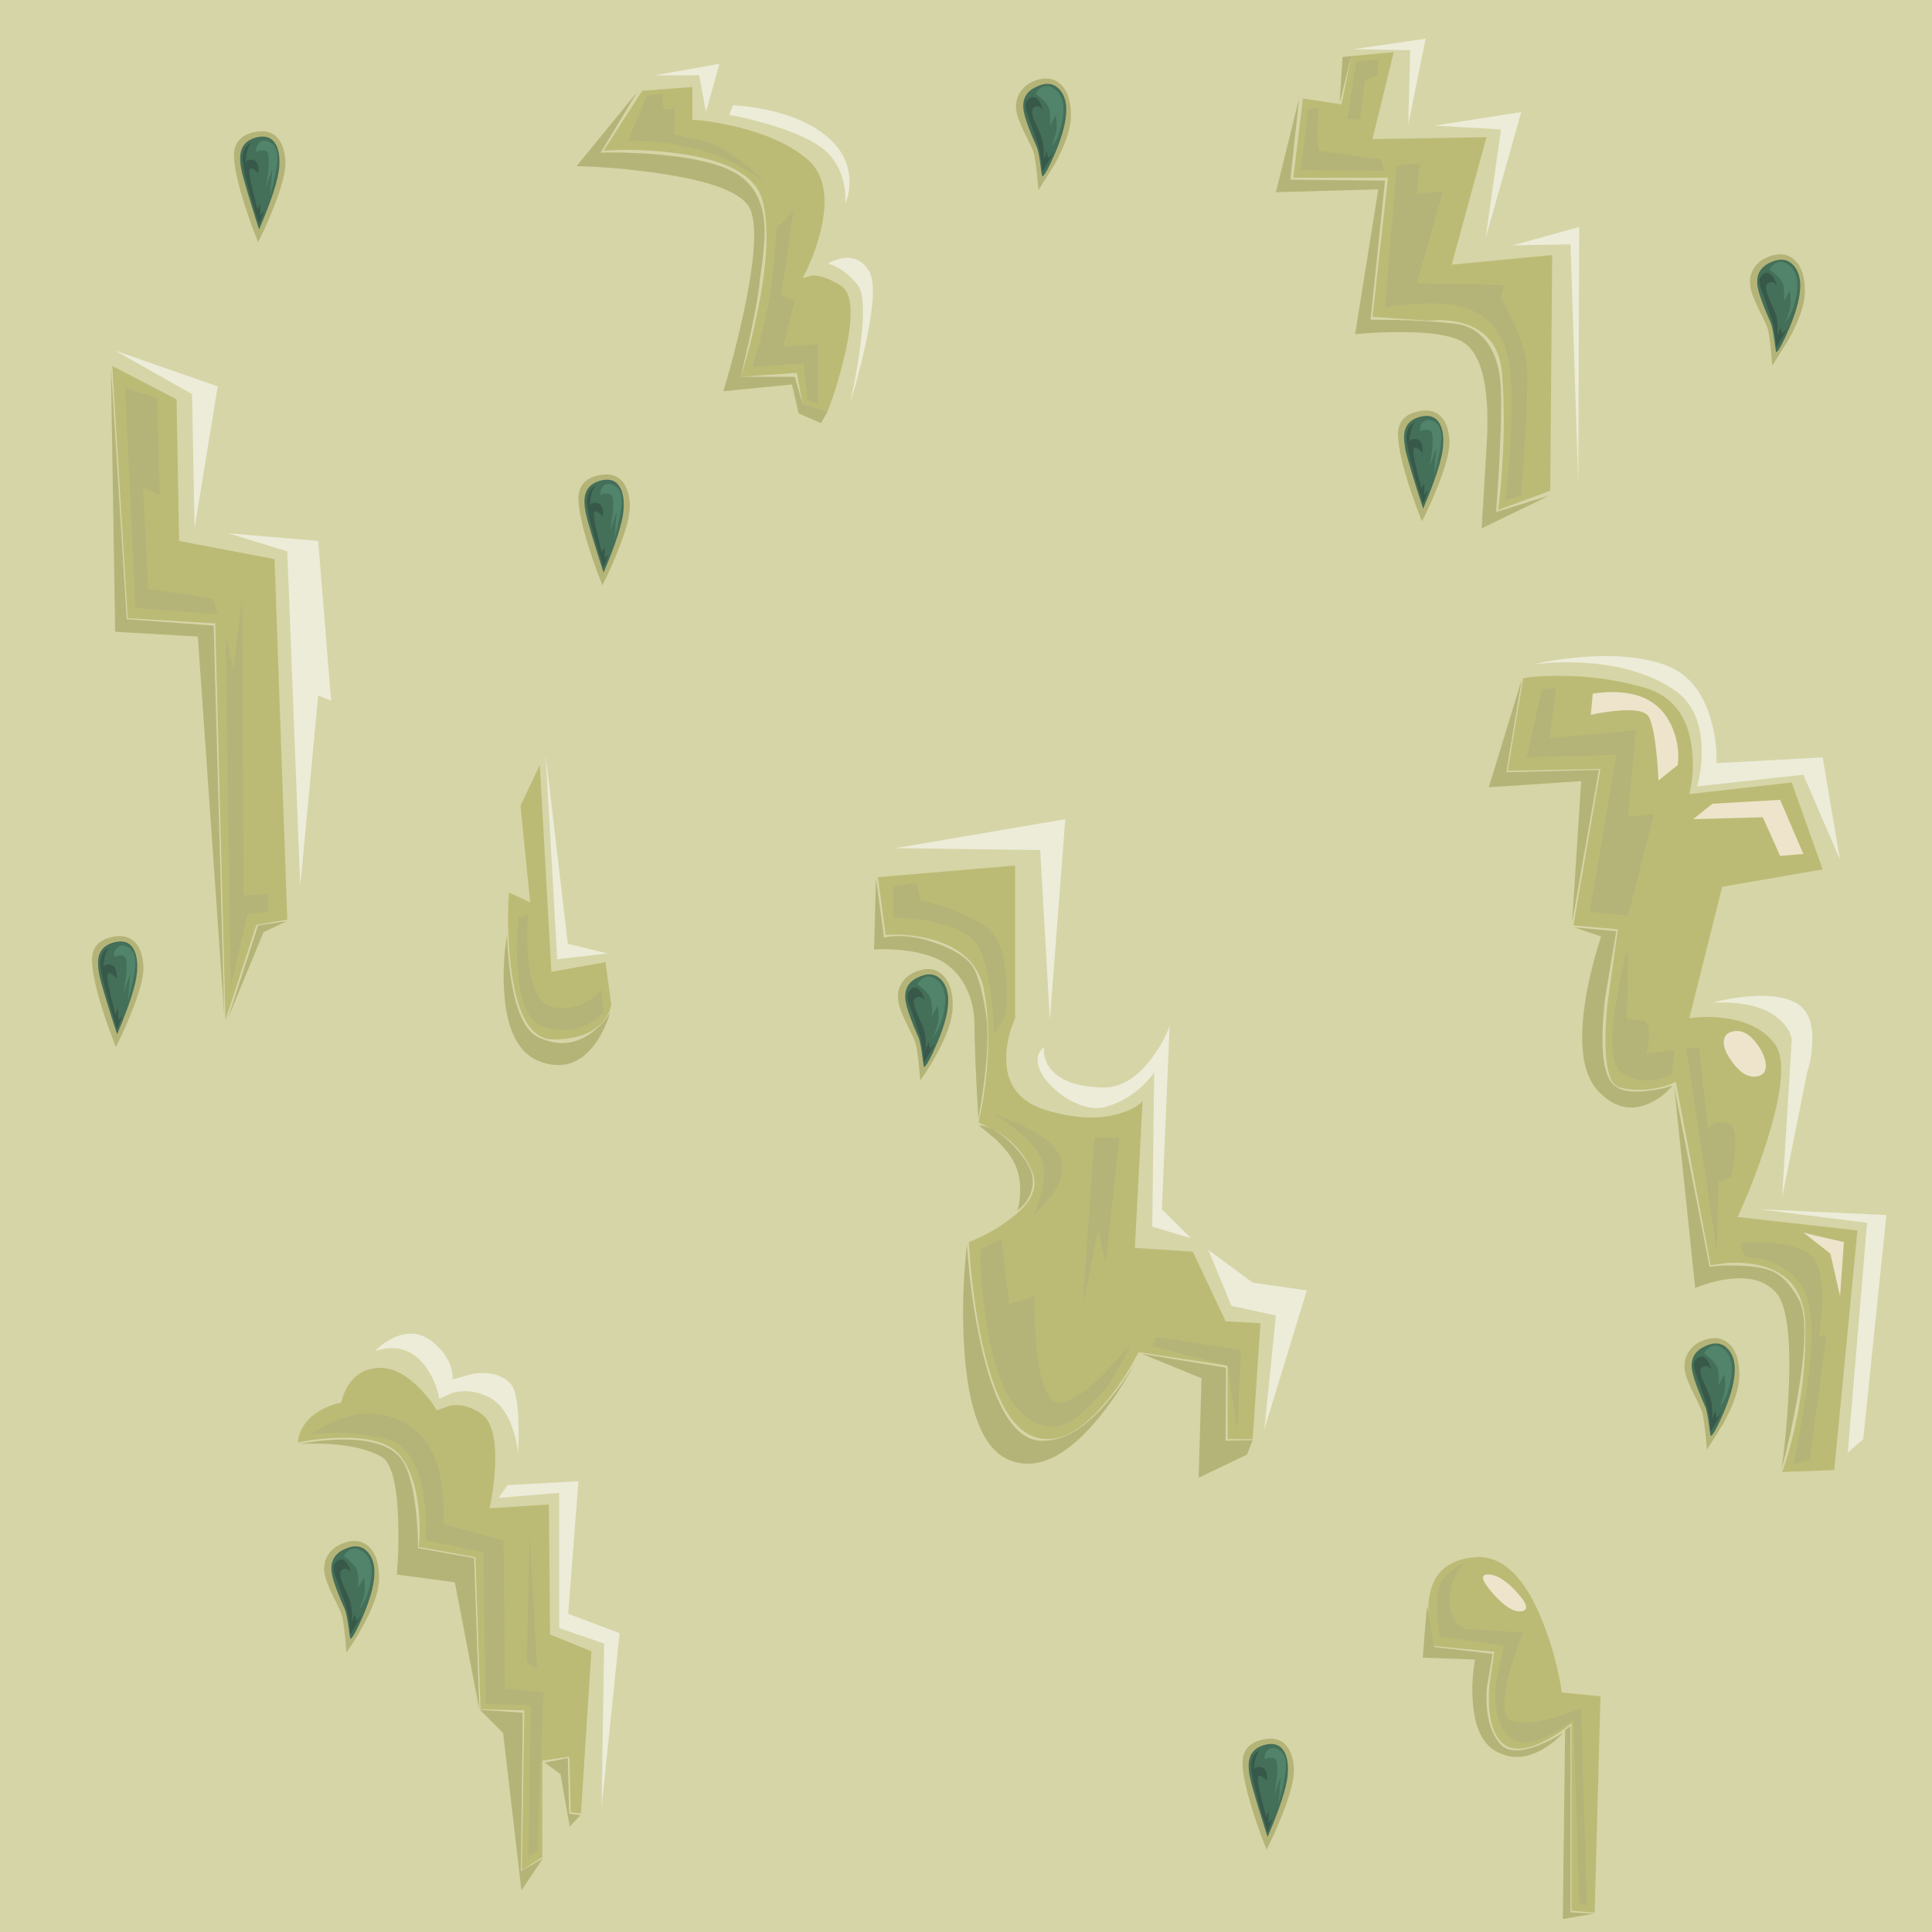 <?xml version="1.0" encoding="iso-8859-1"?>
<!-- Generator: Adobe Illustrator 15.1.0, SVG Export Plug-In . SVG Version: 6.00 Build 0)  -->
<!DOCTYPE svg PUBLIC "-//W3C//DTD SVG 1.1//EN" "http://www.w3.org/Graphics/SVG/1.1/DTD/svg11.dtd">
<svg version="1.1" id="back_wall" xmlns="http://www.w3.org/2000/svg" xmlns:xlink="http://www.w3.org/1999/xlink" x="0px" y="0px"
	 width="500px" height="500px" viewBox="0 0 500 500" style="enable-background:new 0 0 500 500;" xml:space="preserve">
<symbol  id="FlashAICB_x2F_back_wall_x2F__x3C_Group_x3E_" viewBox="0 -93 76.702 93">
	<g id="Layer_1_59_">
		<g>
			
				<use xlink:href="#FlashAICB_x2F_back_wall_x2F__x3C_Path_x3E__x5F_6_x5F_2"  width="63.951" height="84" y="-84" transform="matrix(1 0 0 1 7 -6)" style="overflow:visible;opacity:0.352;enable-background:new    ;"/>
			
				<use xlink:href="#FlashAICB_x2F_back_wall_x2F__x3C_Path_x3E__x5F_5_x5F_3"  width="36" height="23.25" y="-23.25" transform="matrix(1 0 0 1 13.25 -7.75)" style="overflow:visible;opacity:0.5;enable-background:new    ;"/>
			
				<use xlink:href="#FlashAICB_x2F_back_wall_x2F__x3C_Path_x3E__x5F_4_x5F_4"  width="17" height="50.25" y="-50.25" transform="matrix(1 0 0 1 45.5 -37.75)" style="overflow:visible;opacity:0.5;enable-background:new    ;"/>
			<path style="fill-rule:evenodd;clip-rule:evenodd;fill:#B5B478;" d="M48.65-42.25c0.1-3.3-0.283-7.717-1.15-13.25
				c-0.333-4.5-2-13-5-25.5h14l2-7l6.5-2l-1.75-3l-5.75,2.5L55.75-83L38-84.75c1.867,6.133,3.567,12.683,5.1,19.65
				c3.033,13.967,3.667,23.083,1.9,27.35s-9.8,7.417-24.1,9.45C13.767-27.267,6.8-26.667,0-26.5L15.75-7.25L6.25-23
				c4.433,0.133,9.25-0.017,14.45-0.45c10.4-0.9,17.583-2.75,21.55-5.55C46.283-31.867,48.417-36.283,48.65-42.25z"/>
			
				<use xlink:href="#FlashAICB_x2F_back_wall_x2F__x3C_Path_x3E__x5F_2_x5F_4"  width="16.75" height="12.5" y="-12.5" transform="matrix(1 0 0 1 20.25 0)" style="overflow:visible;opacity:0.352;enable-background:new    ;"/>
			
				<use xlink:href="#FlashAICB_x2F_back_wall_x2F__x3C_Path_x3E__x5F_1_x5F_1"  width="31.15" height="25.5" y="-25.5" transform="matrix(1 0 0 1 39.5 -10.75)" style="overflow:visible;opacity:0.352;enable-background:new    ;"/>
			
				<use xlink:href="#FlashAICB_x2F_back_wall_x2F__x3C_Path_x3E__x5F_16"  width="11.702" height="37.778" y="-37.75" transform="matrix(1 0 0 1 65 -50.25)" style="overflow:visible;opacity:0.352;enable-background:new    ;"/>
		</g>
	</g>
</symbol>
<symbol  id="FlashAICB_x2F_back_wall_x2F__x3C_Group_x3E__x5F_1" viewBox="0 -126.75 78.5 126.75">
	<g id="Layer_1_58_">
		<g>
			
				<use xlink:href="#FlashAICB_x2F_back_wall_x2F__x3C_Path_x3E__x5F_8_x5F_1"  width="67" height="118.5" y="-118.5" transform="matrix(1 0 0 1 4.5 -3.5)" style="overflow:visible;opacity:0.352;enable-background:new    ;"/>
			<polygon style="fill-rule:evenodd;clip-rule:evenodd;fill:#B5B478;" points="17.25,-4.75 19.5,-4.5 16.5,-16.75 			"/>
			<path style="fill-rule:evenodd;clip-rule:evenodd;fill:#B5B478;" d="M6-15.5l-2.25-21l24.5-0.25l-3.75-36
				c8.3,0.033,15.55-0.3,21.75-1c3.3-0.367,5.983-1.833,8.05-4.4c1.967-2.434,3.2-5.633,3.7-9.6c0.433-3.233,0.4-10-0.1-20.3
				c-0.267-5.133-0.566-9.95-0.9-14.45l13.75,4.25l-17.5-8.5L54.5-106c0.967,14.833-0.95,23.917-5.75,27.25
				c-2.7,1.867-8.217,2.8-16.55,2.8c-4.167,0-8.067-0.183-11.7-0.55l6,37.5L0-39.75L6-15.5z"/>
			
				<use xlink:href="#FlashAICB_x2F_back_wall_x2F__x3C_Path_x3E__x5F_5_x5F_2"  width="8" height="15.75" y="-15.75" transform="matrix(1 0 0 1 18.5 -5.25)" style="overflow:visible;opacity:0.5;enable-background:new    ;"/>
			
				<use xlink:href="#FlashAICB_x2F_back_wall_x2F__x3C_Path_x3E__x5F_4_x5F_3"  width="21.5" height="16.25" y="-16.25" transform="matrix(1 0 0 1 6.5 -18)" style="overflow:visible;opacity:0.5;enable-background:new    ;"/>
			
				<use xlink:href="#FlashAICB_x2F_back_wall_x2F__x3C_Path_x3E__x5F_3_x5F_4"  width="36.85" height="87.25" y="-87.25" transform="matrix(1 0 0 1 28.25 -32.25)" style="overflow:visible;opacity:0.5;enable-background:new    ;"/>
			
				<use xlink:href="#FlashAICB_x2F_back_wall_x2F__x3C_Path_x3E__x5F_2_x5F_3"  width="18.75" height="22.25" y="-22.25" transform="matrix(1 0 0 1 20 0)" style="overflow:visible;opacity:0.352;enable-background:new    ;"/>
			
				<use xlink:href="#FlashAICB_x2F_back_wall_x2F__x3C_Path_x3E__x5F_1_x5F_0"  width="22.5" height="32.75" y="-32.75" transform="matrix(1 0 0 1 41 -19)" style="overflow:visible;opacity:0.352;enable-background:new    ;"/>
			
				<use xlink:href="#FlashAICB_x2F_back_wall_x2F__x3C_Path_x3E__x5F_15"  width="17.25" height="66.25" y="-66.25" transform="matrix(1 0 0 1 61.25 -48.75)" style="overflow:visible;opacity:0.352;enable-background:new    ;"/>
		</g>
	</g>
</symbol>
<symbol  id="FlashAICB_x2F_back_wall_x2F__x3C_Group_x3E__x5F_2" viewBox="0 -211.15 102.9 211.159">
	<g id="Layer_1_57_">
		<g>
			
				<use xlink:href="#FlashAICB_x2F_back_wall_x2F__x3C_Path_x3E__x5F_14"  width="90.5" height="206.05" y="-206.05" transform="matrix(1 0 0 1 4.9 -5.1)" style="overflow:visible;opacity:0.352;enable-background:new    ;"/>
			
				<use xlink:href="#FlashAICB_x2F_back_wall_x2F__x3C_Path_x3E__x5F_13"  width="79.5" height="52.709" y="-52.7" transform="matrix(1 0 0 1 11.4 0)" style="overflow:visible;opacity:0.352;enable-background:new    ;"/>
			
				<use xlink:href="#FlashAICB_x2F_back_wall_x2F__x3C_Path_x3E__x5F_12_x5F_0"  width="25.831" height="52.236" y="-52.2" transform="matrix(1 0 0 1 57.9 -87.95)" style="overflow:visible;opacity:0.352;enable-background:new    ;"/>
			
				<use xlink:href="#FlashAICB_x2F_back_wall_x2F__x3C_Path_x3E__x5F_11_x5F_0"  width="33" height="63" y="-63" transform="matrix(1 0 0 1 69.9 -143.15)" style="overflow:visible;opacity:0.352;enable-background:new    ;"/>
			
				<use xlink:href="#FlashAICB_x2F_back_wall_x2F__x3C_Path_x3E__x5F_10_x5F_0"  width="33" height="59" y="-59" transform="matrix(1 0 0 1 9.75 -8.2)" style="overflow:visible;opacity:0.5;enable-background:new    ;"/>
			
				<use xlink:href="#FlashAICB_x2F_back_wall_x2F__x3C_Path_x3E__x5F_9_x5F_0"  width="16.107" height="34.675" x="-0.007" y="-34.675" transform="matrix(1 0 0 1 31.95 -75.2)" style="overflow:visible;opacity:0.5;enable-background:new    ;"/>
			
				<use xlink:href="#FlashAICB_x2F_back_wall_x2F__x3C_Path_x3E__x5F_8_x5F_0"  width="12.783" height="52.95" y="-52.95" transform="matrix(1 0 0 1 51.05 -101.2)" style="overflow:visible;opacity:0.5;enable-background:new    ;"/>
			
				<use xlink:href="#FlashAICB_x2F_back_wall_x2F__x3C_Path_x3E__x5F_7_x5F_1"  width="22.05" height="57.5" x="0" y="-57.5" transform="matrix(1 0 0 1 65.35 -151.65)" style="overflow:visible;opacity:0.5;enable-background:new    ;"/>
			<polygon style="fill-rule:evenodd;clip-rule:evenodd;fill:#B5B478;" points="8.55,-5.95 4.55,-30.05 28.5,-29.45 21.55,-69.05 
				23.9,-32.35 0,-33.95 			"/>
			<path style="fill-rule:evenodd;clip-rule:evenodd;fill:#B5B478;" d="M22.15-70.2l10.85-1l-2.9-17.25
				c-1.367-12.1-0.684-19.55,2.05-22.35c1.633-1.7,4.684-2.267,9.15-1.7c2.267,0.267,4.35,0.717,6.25,1.35c-1.6-1.967-3.6-3.5-6-4.6
				c-4.8-2.167-9.216-1.1-13.25,3.2c-4.033,4.267-5.117,12.216-3.25,23.85c0.6,3.633,1.45,7.417,2.55,11.35l1.45,4.8L22.15-70.2z"/>
			<path style="fill-rule:evenodd;clip-rule:evenodd;fill:#B5B478;" d="M57.15-158.05l2.25,0.25c2,0.133,4.25,0.133,6.75,0
				c3.467-0.2,6.067-0.767,7.8-1.7c2.367-1.233,4.466-3.583,6.3-7.05c2.033-3.9,1.9-12.367-0.4-25.4
				c-1.133-6.5-2.483-12.617-4.05-18.35c0.867,6.3,1.467,12.917,1.8,19.85c0.633,13.9-0.434,22.45-3.2,25.65
				c-2.767,3.2-7.1,4.367-13,3.5c-1.833-0.267-3.717-0.717-5.65-1.35l-2.35-0.85L48-111.55L57.15-158.05z"/>
			
				<use xlink:href="#FlashAICB_x2F_back_wall_x2F__x3C_Path_x3E__x5F_3_x5F_3"  width="22.636" height="22.892" y="-22.85" transform="matrix(1 0 0 1 26.4 -9.35)" style="overflow:visible;opacity:0.148;enable-background:new    ;"/>
			
				<use xlink:href="#FlashAICB_x2F_back_wall_x2F__x3C_Path_x3E__x5F_2_x5F_2"  width="28.5" height="14.5" y="-14.5" transform="matrix(1 0 0 1 52.9 -37.2)" style="overflow:visible;opacity:0.148;enable-background:new    ;"/>
			
				<use xlink:href="#FlashAICB_x2F_back_wall_x2F__x3C_Path_x3E__x5F_1"  width="10.9" height="11.821" x="-0.05" y="-11.793" transform="matrix(1 0 0 1 60.85 -97.05)" style="overflow:visible;opacity:0.148;enable-background:new    ;"/>
			
				<use xlink:href="#FlashAICB_x2F_back_wall_x2F__x3C_Path_x3E__x5F_0"  width="10.5" height="16.5" y="-16.5" transform="matrix(1 0 0 1 81.4 -149.15)" style="overflow:visible;opacity:0.148;enable-background:new    ;"/>
		</g>
	</g>
</symbol>
<symbol  id="FlashAICB_x2F_back_wall_x2F__x3C_Group_x3E__x5F_3" viewBox="0 -93.7 46 93.689">
	<g id="Layer_1_56_">
		<g>
			
				<use xlink:href="#FlashAICB_x2F_back_wall_x2F__x3C_Path_x3E__x5F_4_x5F_2"  width="44.556" height="92.039" x="-0.006" y="-92.05" transform="matrix(1 0 0 1 1.45 0)" style="overflow:visible;opacity:0.352;enable-background:new    ;"/>
			
				<use xlink:href="#FlashAICB_x2F_back_wall_x2F__x3C_Path_x3E__x5F_3_x5F_2"  width="38.827" height="88.5" x="0.023" y="-88.5" transform="matrix(1 0 0 1 3.65 -1.55)" style="overflow:visible;opacity:0.5;enable-background:new    ;"/>
			
				<use xlink:href="#FlashAICB_x2F_back_wall_x2F__x3C_Path_x3E__x5F_2_x5F_1"  width="11.153" height="9.548" x="-0.196" y="-9.524" transform="matrix(1 0 0 1 15.8 -4.55)" style="overflow:visible;opacity:0.148;enable-background:new    ;"/>
			<path style="fill-rule:evenodd;clip-rule:evenodd;fill:#B5B478;" d="M1.1-12.55L3-23.3l15.1-1.75l-1.5-8.8
				c-0.434-6.467,0.7-11.283,3.4-14.45c1.8-2.133,5.067-2.3,9.8-0.5c2.367,0.9,4.55,2.017,6.55,3.35c-1.4-1.633-3.167-3.066-5.3-4.3
				C26.783-52.217,22.767-52.4,19-50.3c-3.733,2.066-5.767,6.65-6.1,13.75c-0.133,2.2-0.066,4.533,0.2,7l0.4,3L0-26.05L1.1-12.55z"
				/>
			<polygon style="fill-rule:evenodd;clip-rule:evenodd;fill:#B5B478;" points="36.85,-44.8 38.25,-43.7 38.25,-91.95 44.25,-92.3 
				36.25,-93.7 			"/>
		</g>
	</g>
</symbol>
<symbol  id="FlashAICB_x2F_back_wall_x2F__x3C_Group_x3E__x5F_4" viewBox="0 -170.45 112 170.45">
	<g id="Layer_1_55_">
		<g>
			
				<use xlink:href="#FlashAICB_x2F_back_wall_x2F__x3C_Path_x3E__x5F_12"  width="99" height="148.45" y="-148.45" transform="matrix(1 0 0 1 1 -12)" style="overflow:visible;opacity:0.352;enable-background:new    ;"/>
			
				<use xlink:href="#FlashAICB_x2F_back_wall_x2F__x3C_Path_x3E__x5F_11"  width="44" height="52" y="-52" transform="matrix(1 0 0 1 5.5 0)" style="overflow:visible;opacity:0.352;enable-background:new    ;"/>
			
				<use xlink:href="#FlashAICB_x2F_back_wall_x2F__x3C_Path_x3E__x5F_10"  width="39.679" height="54.95" x="-0.029" y="-54.95" transform="matrix(1 0 0 1 42.35 -53.5)" style="overflow:visible;opacity:0.352;enable-background:new    ;"/>
			
				<use xlink:href="#FlashAICB_x2F_back_wall_x2F__x3C_Path_x3E__x5F_9"  width="25.5" height="46.5" y="-46.5" transform="matrix(1 0 0 1 86.5 -111.45)" style="overflow:visible;opacity:0.352;enable-background:new    ;"/>
			
				<use xlink:href="#FlashAICB_x2F_back_wall_x2F__x3C_Path_x3E__x5F_8"  width="29.402" height="39.5" y="-39.5" transform="matrix(1 0 0 1 5 -16.5)" style="overflow:visible;opacity:0.5;enable-background:new    ;"/>
			
				<use xlink:href="#FlashAICB_x2F_back_wall_x2F__x3C_Path_x3E__x5F_7_x5F_0"  width="17.677" height="26" y="-26" transform="matrix(1 0 0 1 31 -76.45)" style="overflow:visible;opacity:0.5;enable-background:new    ;"/>
			
				<use xlink:href="#FlashAICB_x2F_back_wall_x2F__x3C_Path_x3E__x5F_6_x5F_1"  width="9.5" height="43.5" y="-43.5" transform="matrix(1 0 0 1 54 -82.45)" style="overflow:visible;opacity:0.5;enable-background:new    ;"/>
			
				<use xlink:href="#FlashAICB_x2F_back_wall_x2F__x3C_Path_x3E__x5F_5_x5F_1"  width="39" height="48.816" y="-48.816" transform="matrix(1 0 0 1 27.5 -108.45)" style="overflow:visible;opacity:0.5;enable-background:new    ;"/>
			
				<use xlink:href="#FlashAICB_x2F_back_wall_x2F__x3C_Path_x3E__x5F_4_x5F_1"  width="23" height="24.5" y="-24.5" transform="matrix(1 0 0 1 72 -133.95)" style="overflow:visible;opacity:0.5;enable-background:new    ;"/>
			<path style="fill-rule:evenodd;clip-rule:evenodd;fill:#B5B478;" d="M0.5-15.25l2.1-15.4c0.8,0.233,1.9,0.367,3.3,0.4
				c2.833,0.067,5.783-0.4,8.85-1.4c5.433-1.733,9.033-3.917,10.8-6.55c1.333-2,2.483-6.1,3.45-12.3c0.6-3.933,0.45-9.6-0.45-17
				c-0.466-3.733-0.983-7.05-1.55-9.95c-0.667,11.3-1,19.284-1,23.95c0,3.8-0.783,7.217-2.35,10.25c-1.8,3.4-4.35,5.817-7.65,7.25
				c-2.9,1.233-6.433,1.983-10.6,2.25c-2.1,0.133-3.9,0.133-5.4,0L0.5-15.25z"/>
			<path style="fill-rule:evenodd;clip-rule:evenodd;fill:#B5B478;" d="M27.1-79.2c2.933-0.233,6.017-2.083,9.25-5.55
				c3.167-3.4,4.75-6.383,4.75-8.95c0-2.1-0.667-3.983-2-5.65c-0.667-0.833-1.333-1.45-2-1.85c0.3,0.9,0.517,2.05,0.65,3.45
				c0.233,2.733-0.067,5.25-0.9,7.55c-0.867,2.367-2.75,4.9-5.65,7.6L27.1-79.2z"/>
			<path style="fill-rule:evenodd;clip-rule:evenodd;fill:#B5B478;" d="M68.1-139.6l-2.3-4.25c-2.4-4.1-4.9-7.733-7.5-10.9
				c-8.267-10.167-15.95-13.9-23.05-11.2c-7.067,2.7-11.067,12.85-12,30.45c-0.3,5.467-0.267,11.367,0.1,17.7l0.65,7.85l0.7-7.85
				c0.7-6.267,1.617-12.034,2.75-17.3c3.667-16.867,8.883-25.45,15.65-25.75c5.867-0.267,11.867,3.35,18,10.85
				c1.933,2.333,3.767,4.917,5.5,7.75L68.1-139.6z"/>
			<polygon style="fill-rule:evenodd;clip-rule:evenodd;fill:#B5B478;" points="84,-170.45 84.75,-144.7 69.25,-138.35 
				91.1,-141.95 91,-160.85 98,-160.7 96.5,-164.45 			"/>
		</g>
	</g>
</symbol>
<symbol  id="FlashAICB_x2F_back_wall_x2F__x3C_Group_x3E__x5F_5" viewBox="-0.012 -80.398 27.863 80.398">
	<g id="Layer_1_54_">
		<g>
			
				<use xlink:href="#FlashAICB_x2F_back_wall_x2F__x3C_Path_x3E__x5F_3_x5F_1"  width="26.712" height="71" x="-0.012" y="-71" transform="matrix(1 0 0 1 1.15 -2.75)" style="overflow:visible;opacity:0.352;enable-background:new    ;"/>
			
				<use xlink:href="#FlashAICB_x2F_back_wall_x2F__x3C_Path_x3E__x5F_2_x5F_0"  width="22.45" height="30.079" x="0" y="-30.079" transform="matrix(1 0 0 1 3.4 -41.25)" style="overflow:visible;opacity:0.5;enable-background:new    ;"/>
			<path style="fill-rule:evenodd;clip-rule:evenodd;fill:#B5B478;" d="M9.1-73.25c4.867-2.267,9.4-1.867,13.6,1.2
				c1.333,0.966,2.55,2.133,3.65,3.5l1.25,1.8l-0.95-2.7c-0.867-2.1-1.883-3.95-3.05-5.55c-3.8-5.067-8.517-6.567-14.15-4.5
				S0.7-71.317,0.1-61.15c-0.2,3.2-0.133,6.6,0.2,10.2l0.55,4.45C1.517-62.1,4.267-71.017,9.1-73.25z"/>
			
				<use xlink:href="#FlashAICB_x2F_back_wall_x2F__x3C_Path_x3E_"  width="16" height="53" y="-53" transform="matrix(1 0 0 1 10.85 0)" style="overflow:visible;opacity:0.352;enable-background:new    ;"/>
		</g>
	</g>
</symbol>
<symbol  id="FlashAICB_x2F_back_wall_x2F__x3C_Group_x3E__x5F_6" viewBox="0 -144.1 83.3 144.097">
	<g id="Layer_1_53_">
		<g>
			
				<use xlink:href="#FlashAICB_x2F_back_wall_x2F__x3C_Path_x3E__x5F_7"  width="76" height="130.007" y="-130" transform="matrix(1 0 0 1 0 -8.85)" style="overflow:visible;opacity:0.352;enable-background:new    ;"/>
			
				<use xlink:href="#FlashAICB_x2F_back_wall_x2F__x3C_Path_x3E__x5F_6_x5F_0"  width="37.179" height="31.197" y="-31.2" transform="matrix(1 0 0 1 20 0)" style="overflow:visible;opacity:0.352;enable-background:new    ;"/>
			
				<use xlink:href="#FlashAICB_x2F_back_wall_x2F__x3C_Path_x3E__x5F_5_x5F_0"  width="31.3" height="84.3" y="-84.3" transform="matrix(1 0 0 1 52 -38.2)" style="overflow:visible;opacity:0.352;enable-background:new    ;"/>
			
				<use xlink:href="#FlashAICB_x2F_back_wall_x2F__x3C_Path_x3E__x5F_4_x5F_0"  width="60.35" height="114.808" y="-114.8" transform="matrix(1 0 0 1 3.3 -20.7)" style="overflow:visible;opacity:0.5;enable-background:new    ;"/>
			
				<use xlink:href="#FlashAICB_x2F_back_wall_x2F__x3C_Path_x3E__x5F_3_x5F_0"  width="2.7" height="35.65" y="-35.65" transform="matrix(1 0 0 1 59.3 -51.2)" style="overflow:visible;opacity:0.5;enable-background:new    ;"/>
			<path style="fill-rule:evenodd;clip-rule:evenodd;fill:#B5B478;" d="M0.4-28.6c3.434,0.733,7.1,1.133,11,1.2
				c7.833,0.066,13-1.667,15.5-5.2c1.8-2.566,3.05-7.15,3.75-13.75c0.333-3.3,0.5-6.35,0.5-9.15l14.5-2.6L47-97.25l-6.35,32.9l-15,2
				c0.4,4.533,0.517,9.2,0.35,14c-0.3,9.633-1.8,15.167-4.5,16.6c-3.433,1.833-7.983,2.9-13.65,3.2
				C5.017-28.383,2.533-28.4,0.4-28.6z"/>
			<polygon style="fill-rule:evenodd;clip-rule:evenodd;fill:#B5B478;" points="58.25,-98.1 57.75,-139.1 63.4,-135.85 57.9,-144.1 
				53.15,-103.35 47.15,-97.35 			"/>
			<polygon style="fill-rule:evenodd;clip-rule:evenodd;fill:#B5B478;" points="70.4,-127.6 68,-114 63.9,-111 69.9,-109.85 
				70.25,-124.25 73.15,-124.6 			"/>
		</g>
	</g>
</symbol>
<symbol  id="FlashAICB_x2F_back_wall_x2F__x3C_Group_x3E__x5F_7" viewBox="0 -173.3 57 173.3">
	<g id="Layer_1_52_">
		<g>
			
				<use xlink:href="#FlashAICB_x2F_back_wall_x2F__x3C_Path_x3E__x5F_6"  width="45.3" height="169.3" y="-169.3" transform="matrix(1 0 0 1 0.35 -4)" style="overflow:visible;opacity:0.352;enable-background:new    ;"/>
			
				<use xlink:href="#FlashAICB_x2F_back_wall_x2F__x3C_Path_x3E__x5F_5"  width="26.65" height="46" y="-46" transform="matrix(1 0 0 1 1 0)" style="overflow:visible;opacity:0.352;enable-background:new    ;"/>
			
				<use xlink:href="#FlashAICB_x2F_back_wall_x2F__x3C_Path_x3E__x5F_4"  width="26.65" height="91.35" y="-91.35" transform="matrix(1 0 0 1 30.35 -47.3)" style="overflow:visible;opacity:0.352;enable-background:new    ;"/>
			
				<use xlink:href="#FlashAICB_x2F_back_wall_x2F__x3C_Path_x3E__x5F_3"  width="24" height="58.65" y="-58.65" transform="matrix(1 0 0 1 3.65 -9.65)" style="overflow:visible;opacity:0.5;enable-background:new    ;"/>
			
				<use xlink:href="#FlashAICB_x2F_back_wall_x2F__x3C_Path_x3E__x5F_2"  width="11" height="101" y="-101" transform="matrix(1 0 0 1 29.65 -64)" style="overflow:visible;opacity:0.5;enable-background:new    ;"/>
			<polygon style="fill-rule:evenodd;clip-rule:evenodd;fill:#B5B478;" points="4.1,-69.55 26.6,-71.2 29.35,-172.3 22.5,-74.05 
				1.1,-72.8 0,-4.2 			"/>
			<polygon style="fill-rule:evenodd;clip-rule:evenodd;fill:#B5B478;" points="39.5,-150.55 30.25,-172.95 38.1,-148.8 
				45.5,-147.7 			"/>
		</g>
	</g>
</symbol>
<symbol  id="FlashAICB_x2F_back_wall_x2F__x3C_Path_x3E_" viewBox="0 -53 16 53">
	<g id="Layer_1_14_">
		<polygon style="fill-rule:evenodd;clip-rule:evenodd;fill:#ECECD9;" points="0,0 5.75,-49 16,-51.5 3,-53 		"/>
	</g>
</symbol>
<symbol  id="FlashAICB_x2F_back_wall_x2F__x3C_Path_x3E__x5F_0" viewBox="0 -16.5 10.5 16.5">
	<g id="Layer_1_38_">
		<path style="fill-rule:evenodd;clip-rule:evenodd;fill:#EEE4CB;" d="M0,0c1-0.333,4.5-1.167,10.5-2.5l-1-14L7-5.5L0,0z"/>
	</g>
</symbol>
<symbol  id="FlashAICB_x2F_back_wall_x2F__x3C_Path_x3E__x5F_1" viewBox="-0.05 -11.793 10.9 11.821">
	<g id="Layer_1_37_">
		<path style="fill-rule:evenodd;clip-rule:evenodd;fill:#EEE4CB;" d="M9.5-4.75c0.9-1.567,1.35-2.983,1.35-4.25
			c0-1.4-0.6-2.267-1.8-2.6c-2.566-0.767-5.083,0.75-7.55,4.55c-1.033,1.566-1.55,2.966-1.55,4.2c0.033,1.434,0.733,2.333,2.1,2.7
			C4.75,0.583,7.233-0.95,9.5-4.75z"/>
	</g>
</symbol>
<symbol  id="FlashAICB_x2F_back_wall_x2F__x3C_Path_x3E__x5F_10" viewBox="-0.029 -54.95 39.679 54.95">
	<g id="Layer_1_17_">
		<path style="fill-rule:evenodd;clip-rule:evenodd;fill:#ECECD9;" d="M30.15-12c-0.667-1.067-1.683-2.25-3.05-3.55
			c-2.767-2.567-5.917-4.367-9.45-5.4c-2.033-0.6-4.367-0.383-7,0.65c-2.433,0.933-4.633,2.35-6.6,4.25
			c-2.033,1.9-3.316,3.783-3.85,5.65c-0.567,2.066-0.083,3.7,1.45,4.9c-0.233-1.667,0.2-3.35,1.3-5.05c2.267-3.4,6.833-5.2,13.7-5.4
			c4.8-0.133,9.15,2.483,13.05,7.85c1.966,2.667,3.45,5.367,4.45,8.1l-2-47.45l7.5-7.5l-10,3L30.15-12z"/>
	</g>
</symbol>
<symbol  id="FlashAICB_x2F_back_wall_x2F__x3C_Path_x3E__x5F_10_x5F_0" viewBox="0 -59 33 59">
	<g id="Layer_1_31_">
		<polygon style="fill-rule:evenodd;clip-rule:evenodd;fill:#B5B478;" points="4,-0.35 7.65,0 6,-13 28.3,-11 26.3,-33.35 
			33,-32.65 26.3,-59 16.3,-58 23.3,-17.35 0,-18 		"/>
	</g>
</symbol>
<symbol  id="FlashAICB_x2F_back_wall_x2F__x3C_Path_x3E__x5F_11" viewBox="0 -52 44 52">
	<g id="Layer_1_16_">
		<polygon style="fill-rule:evenodd;clip-rule:evenodd;fill:#ECECD9;" points="0,-7.5 44,0 40,-52 37.5,-8 		"/>
	</g>
</symbol>
<symbol  id="FlashAICB_x2F_back_wall_x2F__x3C_Path_x3E__x5F_11_x5F_0" viewBox="0 -63 33 63">
	<g id="Layer_1_30_">
		<polygon style="fill-rule:evenodd;clip-rule:evenodd;fill:#ECECD9;" points="0,0 33,-1.5 27,-59.5 23,-63 28,-3.5 		"/>
	</g>
</symbol>
<symbol  id="FlashAICB_x2F_back_wall_x2F__x3C_Path_x3E__x5F_12" viewBox="0 -148.45 99 148.45">
	<g id="Layer_1_15_">
		<path style="fill-rule:evenodd;clip-rule:evenodd;fill:#BCBB76;" d="M0-3l35.5,3v-39.5l-1.15-3.05
			c-0.733-2.467-1.117-4.817-1.15-7.05c-0.1-7.167,3.5-11.783,10.8-13.85c7.3-2.1,13.567-2.316,18.8-0.65
			c2.633,0.833,4.534,1.883,5.7,3.15l-2-38l15-1l8.5-18l9-0.5l-2-30h-6.5v19l-23,3.5l-2.4-4.25c-2.033-3.367-4.15-6.35-6.35-8.95
			c-7-8.233-13.417-11-19.25-8.3c-5.833,2.7-10.25,11.85-13.25,27.45c-0.933,4.867-1.667,10.083-2.2,15.65l-0.55,6.9
			c3.433,1.333,6.683,3.083,9.75,5.25c6.167,4.333,8.417,8.583,6.75,12.75c-1.667,4.167-4.5,7.583-8.5,10.25L26-66.45
			c0.767,2.9,1.4,6.5,1.9,10.8c1,8.566,0.867,16.283-0.4,23.15c-1.233,6.867-5.85,11.35-13.85,13.45C9.65-18.017,5.767-17.667,2-18
			L0-3z"/>
	</g>
</symbol>
<symbol  id="FlashAICB_x2F_back_wall_x2F__x3C_Path_x3E__x5F_12_x5F_0" viewBox="0 -52.2 25.831 52.236">
	<g id="Layer_1_29_">
		<path style="fill-rule:evenodd;clip-rule:evenodd;fill:#ECECD9;" d="M0-1.75c2.333,0.667,4.983,1.167,7.95,1.5
			c5.9,0.667,10.417,0.167,13.55-1.5s4.567-5.167,4.3-10.5c-0.1-2.667-0.533-5.167-1.3-7.5L18-52.2l2.5,40.95
			c-0.233,1.733-1.267,3.433-3.1,5.1C13.733-2.817,7.933-1.35,0-1.75z"/>
	</g>
</symbol>
<symbol  id="FlashAICB_x2F_back_wall_x2F__x3C_Path_x3E__x5F_13" viewBox="0 -52.7 79.5 52.709">
	<g id="Layer_1_28_">
		<path style="fill-rule:evenodd;clip-rule:evenodd;fill:#ECECD9;" d="M43.7-24c-0.167,7.1-2.567,12.2-7.2,15.3
			c-6.233,4.167-14.183,6.5-23.85,7C7.817-1.467,3.6-1.633,0-2.2c3.267,0.833,7.117,1.45,11.55,1.85
			C20.483,0.483,27.967-0.133,34-2.2c6.033-2.1,10.1-6.983,12.2-14.65c1.033-3.833,1.466-7.45,1.3-10.85L75-26.2l4.5-26.5l-9.5,22
			l-27.5-3C43.367-30.767,43.767-27.533,43.7-24z"/>
	</g>
</symbol>
<symbol  id="FlashAICB_x2F_back_wall_x2F__x3C_Path_x3E__x5F_14" viewBox="0 -206.05 90.5 206.05">
	<g id="Layer_1_27_">
		<path style="fill-rule:evenodd;clip-rule:evenodd;fill:#BCBB76;" d="M47.65-18.75c0.5-4.167,0.283-8.117-0.65-11.85l26.5,3l8-22.5
			l-26-4.5l-8.5-34l2.45,0.25c2.033,0.133,4.017,0.083,5.95-0.15c6.167-0.667,10.7-2.867,13.6-6.6
			c2.933-3.733,2.233-12.35-2.1-25.85c-2.167-6.733-4.633-13.1-7.4-19.1l31-3.5l-6-62l-13.5-0.5c1.1,2.833,2.167,6.533,3.2,11.1
			c2.066,9.167,3,18.133,2.8,26.9c-0.2,8.733-4.35,13.933-12.45,15.6c-2.5,0.534-5.267,0.684-8.3,0.45l-3.75-0.55l-9,47.5
			c-1.067-0.6-2.483-1.1-4.25-1.5c-3.5-0.833-6.917-0.833-10.25,0c-3.333,0.833-4.417,7.9-3.25,21.2L28.5-65.6l-11.5,1l7,40.5
			L0-24.6l4,24C6.433-0.2,9.567,0,13.4,0c7.667,0,15.033-1.033,22.1-3.1C42.6-5.2,46.65-10.417,47.65-18.75z"/>
	</g>
</symbol>
<symbol  id="FlashAICB_x2F_back_wall_x2F__x3C_Path_x3E__x5F_15" viewBox="0 -66.25 17.25 66.25">
	<g id="Layer_1_45_">
		<polygon style="fill-rule:evenodd;clip-rule:evenodd;fill:#ECECD9;" points="0,-4.75 17.25,0 17,-66.25 15,-4.5 		"/>
	</g>
</symbol>
<symbol  id="FlashAICB_x2F_back_wall_x2F__x3C_Path_x3E__x5F_16" viewBox="0 -37.75 11.702 37.778">
	<g id="Layer_1_51_">
		<path style="fill-rule:evenodd;clip-rule:evenodd;fill:#ECECD9;" d="M0-1.5c1.167,0.733,2.483,1.217,3.95,1.45
			c2.966,0.4,5.233-0.75,6.8-3.45s1.2-9.217-1.1-19.55c-1.133-5.167-2.433-10.067-3.9-14.7c1,4.3,1.833,8.8,2.5,13.5
			C9.583-14.85,9.417-9.1,7.75-7C6.083-4.933,4.3-3.4,2.4-2.4C1.433-1.9,0.633-1.6,0-1.5z"/>
	</g>
</symbol>
<symbol  id="FlashAICB_x2F_back_wall_x2F__x3C_Path_x3E__x5F_1_x5F_0" viewBox="0 -32.75 22.5 32.75">
	<g id="Layer_1_44_">
		<polygon style="fill-rule:evenodd;clip-rule:evenodd;fill:#ECECD9;" points="0,-3.5 22.5,0 13.25,-32.75 17.25,-4.5 		"/>
	</g>
</symbol>
<symbol  id="FlashAICB_x2F_back_wall_x2F__x3C_Path_x3E__x5F_1_x5F_1" viewBox="0 -25.5 31.15 25.5">
	<g id="Layer_1_50_">
		<path style="fill-rule:evenodd;clip-rule:evenodd;fill:#ECECD9;" d="M22.5-10c-3.633,2.2-8.483,4.1-14.55,5.7
			C4.95-3.467,2.3-2.867,0-2.5L1,0c2.6-0.1,5.567-0.5,8.9-1.2c6.667-1.466,11.867-3.816,15.6-7.05
			c3.767-3.233,5.65-7.083,5.65-11.55c0-2.233-0.383-4.133-1.15-5.7c0.2,1.7,0.05,3.633-0.45,5.8C28.483-15.433,26.133-12.2,22.5-10
			z"/>
	</g>
</symbol>
<symbol  id="FlashAICB_x2F_back_wall_x2F__x3C_Path_x3E__x5F_2" viewBox="0 -101 11 101">
	<g id="Layer_1_6_">
		<polygon style="fill-rule:evenodd;clip-rule:evenodd;fill:#B5B478;" points="0,-9.3 2,-18.3 4.35,0 4.7,-77 11,-76.65 11,-81.3 
			5.7,-82 1.35,-101 		"/>
	</g>
</symbol>
<symbol  id="FlashAICB_x2F_back_wall_x2F__x3C_Path_x3E__x5F_2_x5F_0" viewBox="0 -30.079 22.45 30.079">
	<g id="Layer_1_13_">
		<path style="fill-rule:evenodd;clip-rule:evenodd;fill:#B5B478;" d="M0.45-1l2.5,1c-0.333-3.667-0.333-7.417,0-11.25
			c0.667-7.667,2.667-11.917,6-12.75c3.333-0.833,6.5-0.333,9.5,1.5c1.5,0.9,2.667,1.9,3.5,3l0.5-6
			c-0.833-1.1-2.083-2.083-3.75-2.95c-3.333-1.733-7.083-2.083-11.25-1.05c-4.167,1.033-6.583,6.1-7.25,15.2
			C-0.133-9.767-0.05-5.333,0.45-1z"/>
	</g>
</symbol>
<symbol  id="FlashAICB_x2F_back_wall_x2F__x3C_Path_x3E__x5F_2_x5F_1" viewBox="-0.196 -9.524 11.153 9.548">
	<g id="Layer_1_26_">
		<path style="fill-rule:evenodd;clip-rule:evenodd;fill:#EEE4CB;" d="M8.4-4.4c2.9-3.133,3.333-4.833,1.3-5.1
			C7.767-9.733,5.367-8.25,2.5-5.05C-0.333-1.883-0.933-0.2,0.7,0C2.9,0.233,5.467-1.233,8.4-4.4z"/>
	</g>
</symbol>
<symbol  id="FlashAICB_x2F_back_wall_x2F__x3C_Path_x3E__x5F_2_x5F_2" viewBox="0 -14.5 28.5 14.5">
	<g id="Layer_1_36_">
		<polygon style="fill-rule:evenodd;clip-rule:evenodd;fill:#EEE4CB;" points="5,-1 22.5,0 28.5,-14 22.5,-14.5 18,-4.5 0,-5 		"/>
	</g>
</symbol>
<symbol  id="FlashAICB_x2F_back_wall_x2F__x3C_Path_x3E__x5F_2_x5F_3" viewBox="0 -22.25 18.75 22.25">
	<g id="Layer_1_43_">
		<polygon style="fill-rule:evenodd;clip-rule:evenodd;fill:#ECECD9;" points="0,-2.75 18.75,0 14.25,-22.25 14.75,-3 		"/>
	</g>
</symbol>
<symbol  id="FlashAICB_x2F_back_wall_x2F__x3C_Path_x3E__x5F_2_x5F_4" viewBox="0 -12.5 16.75 12.5">
	<g id="Layer_1_49_">
		<polygon style="fill-rule:evenodd;clip-rule:evenodd;fill:#ECECD9;" points="0,-3 16.75,0 13.25,-12.5 11.5,-3 		"/>
	</g>
</symbol>
<symbol  id="FlashAICB_x2F_back_wall_x2F__x3C_Path_x3E__x5F_3" viewBox="0 -58.65 24 58.65">
	<g id="Layer_1_5_">
		<polygon style="fill-rule:evenodd;clip-rule:evenodd;fill:#B5B478;" points="0,0 8.35,-2.65 9,-27.65 4.7,-26 6,-52 23,-54.65 
			24,-58.65 2.7,-57 		"/>
	</g>
</symbol>
<symbol  id="FlashAICB_x2F_back_wall_x2F__x3C_Path_x3E__x5F_3_x5F_0" viewBox="0 -35.65 2.7 35.65">
	<g id="Layer_1_11_">
		<polygon style="fill-rule:evenodd;clip-rule:evenodd;fill:#B5B478;" points="0.7,0 2.7,-35.65 0,-33.65 		"/>
	</g>
</symbol>
<symbol  id="FlashAICB_x2F_back_wall_x2F__x3C_Path_x3E__x5F_3_x5F_1" viewBox="-0.012 -71 26.712 71">
	<g id="Layer_1_12_">
		<path style="fill-rule:evenodd;clip-rule:evenodd;fill:#BCBB76;" d="M0.2-33l5.5-2.5l-2.5,25L8.2,0l3-53.5l14,2.5l1.5-11
			l-0.35-1.4c-0.434-1.133-1.067-2.167-1.9-3.1c-2.667-3-6.917-4.5-12.75-4.5c-5.833,0-9.5,6.333-11,19
			C-0.033-45.667-0.2-39.333,0.2-33z"/>
	</g>
</symbol>
<symbol  id="FlashAICB_x2F_back_wall_x2F__x3C_Path_x3E__x5F_3_x5F_2" viewBox="0.023 -88.5 38.827 88.5">
	<g id="Layer_1_25_">
		<path style="fill-rule:evenodd;clip-rule:evenodd;fill:#B5B478;" d="M4.25-1.65C5.317-0.883,6.35-0.333,7.35,0
			c-0.667-0.5-1.333-1.267-2-2.3c-1.333-2.1-2-4.5-2-7.2s0.667-4.767,2-6.2c0.667-0.7,1.333-1.133,2-1.3l15-1
			c-1.5-3.6-2.733-7.25-3.7-10.95c-1.9-7.4-1.5-11.417,1.2-12.05c2.7-0.633,6.433-0.233,11.2,1.2c2.367,0.7,4.467,1.466,6.3,2.3
			l1.5-51l-2,0.5l-1.5,47.5c-1.567-1.333-3.383-2.567-5.45-3.7c-4.066-2.233-7.25-2.833-9.55-1.8c-2.533,1.133-4.15,3.7-4.85,7.7
			c-0.633,3.4-0.517,6.833,0.35,10.3c1,4,1.5,6.167,1.5,6.5L0.85-19c-0.233,1.167-0.434,2.533-0.6,4.1c-0.333,3.167-0.3,5.8,0.1,7.9
			C0.783-4.933,2.083-3.15,4.25-1.65z"/>
	</g>
</symbol>
<symbol  id="FlashAICB_x2F_back_wall_x2F__x3C_Path_x3E__x5F_3_x5F_3" viewBox="0 -22.85 22.636 22.892">
	<g id="Layer_1_35_">
		<path style="fill-rule:evenodd;clip-rule:evenodd;fill:#EEE4CB;" d="M20.7-8.3c1.633-3.367,2.233-6.883,1.8-10.55l-5-4
			c-0.067,2.167-0.233,4.483-0.5,6.95c-0.5,4.9-1.167,8.083-2,9.55S11.417-4.367,6.75-4.8C4.417-5,2.167-5.35,0-5.85l0.5,5.5
			C10.7,1.117,17.433-1.533,20.7-8.3z"/>
	</g>
</symbol>
<symbol  id="FlashAICB_x2F_back_wall_x2F__x3C_Path_x3E__x5F_3_x5F_4" viewBox="0 -87.25 36.85 87.25">
	<g id="Layer_1_42_">
		<path style="fill-rule:evenodd;clip-rule:evenodd;fill:#B5B478;" d="M3-0.5L9,0L8.25-8L15-7.25L8.25-31l22.5-0.5L30-34.75
			l3.2-6.35c2.167-4.8,3.35-8.6,3.55-11.4c0.333-4.5-0.167-15.667-1.5-33.5L31-87.25c0.3,1.867,0.6,4.367,0.9,7.5
			c0.567,6.233,0.85,12.483,0.85,18.75c0,7.1-0.95,12.467-2.85,16.1c-1.667,3.167-4.383,5.55-8.15,7.15
			c-2.9,1.233-7.4,1.683-13.5,1.35C5.217-36.567,2.467-36.85,0-37.25L3-0.5z"/>
	</g>
</symbol>
<symbol  id="FlashAICB_x2F_back_wall_x2F__x3C_Path_x3E__x5F_4" viewBox="0 -91.35 26.65 91.35">
	<g id="Layer_1_4_">
		<polygon style="fill-rule:evenodd;clip-rule:evenodd;fill:#ECECD9;" points="0,0 23.3,-2 26.65,-43.35 23.3,-42 18.65,-91.35 
			15.3,-4.7 		"/>
	</g>
</symbol>
<symbol  id="FlashAICB_x2F_back_wall_x2F__x3C_Path_x3E__x5F_4_x5F_0" viewBox="0 -114.8 60.35 114.808">
	<g id="Layer_1_10_">
		<path style="fill-rule:evenodd;clip-rule:evenodd;fill:#B5B478;" d="M0-5.5c1.667,1.333,3.783,2.533,6.35,3.6
			c5.1,2.1,9.883,2.467,14.35,1.1c7.7-2.434,12.133-8.434,13.3-18c0.467-3.567,0.583-6.8,0.35-9.7L50-32.8l0.35-38.35l10-1l-1.65-41
			l-2.35-1.65L57-75.5l-11.65,0.35L44.7-35.8l-15,3c0.333,3.933,0.15,7.983-0.55,12.15c-1.4,8.333-4.667,13.05-9.8,14.15
			C14.217-5.367,9.45-4.867,5.05-5C2.85-5.067,1.167-5.233,0-5.5z"/>
	</g>
</symbol>
<symbol  id="FlashAICB_x2F_back_wall_x2F__x3C_Path_x3E__x5F_4_x5F_1" viewBox="0 -24.5 23 24.5">
	<g id="Layer_1_23_">
		<polygon style="fill-rule:evenodd;clip-rule:evenodd;fill:#B5B478;" points="1,0 23,-3.5 22,-24.5 19.5,-7.5 0,-2.5 		"/>
	</g>
</symbol>
<symbol  id="FlashAICB_x2F_back_wall_x2F__x3C_Path_x3E__x5F_4_x5F_2" viewBox="-0.006 -92.05 44.556 92.039">
	<g id="Layer_1_24_">
		<path style="fill-rule:evenodd;clip-rule:evenodd;fill:#BCBB76;" d="M12.05-0.05c7.1,0.566,12.983-5.1,17.65-17
			c2.333-5.934,3.95-11.934,4.85-18l10-1l-1.5-56l-6,0.5v48.5c-2.167-1.833-4.566-3.4-7.2-4.7c-5.233-2.567-9-2.5-11.3,0.2
			c-2.3,2.7-3.233,7.35-2.8,13.95l1.3,9.05l-15.5,1.5c-1.233,3.566-1.733,7.216-1.5,10.95C0.55-4.7,4.55-0.683,12.05-0.05z"/>
	</g>
</symbol>
<symbol  id="FlashAICB_x2F_back_wall_x2F__x3C_Path_x3E__x5F_4_x5F_3" viewBox="0 -16.25 21.5 16.25">
	<g id="Layer_1_41_">
		<path style="fill-rule:evenodd;clip-rule:evenodd;fill:#B5B478;" d="M1.75-0.25L4.5,0C4.167-7.333,4.25-11,4.75-11l16-2.25l0.75-3
			L0-16L1.75-0.25z"/>
	</g>
</symbol>
<symbol  id="FlashAICB_x2F_back_wall_x2F__x3C_Path_x3E__x5F_4_x5F_4" viewBox="0 -50.25 17 50.25">
	<g id="Layer_1_48_">
		<path style="fill-rule:evenodd;clip-rule:evenodd;fill:#B5B478;" d="M10.75,0L7.5-22.25L11-23.5l-3-12l9,0.75v-15.5l-2.75,1
			l-1,9.5L0-40.75C1.667-35.25,3-30,4-25S5.75-13.333,6.25-5L10.75,0z"/>
	</g>
</symbol>
<symbol  id="FlashAICB_x2F_back_wall_x2F__x3C_Path_x3E__x5F_5" viewBox="0 -46 26.65 46">
	<g id="Layer_1_3_">
		<polygon style="fill-rule:evenodd;clip-rule:evenodd;fill:#ECECD9;" points="20,-11.3 0,0 26.65,-9.3 20.65,-46 		"/>
	</g>
</symbol>
<symbol  id="FlashAICB_x2F_back_wall_x2F__x3C_Path_x3E__x5F_5_x5F_0" viewBox="0 -84.3 31.3 84.3">
	<g id="Layer_1_9_">
		<polygon style="fill-rule:evenodd;clip-rule:evenodd;fill:#ECECD9;" points="2.3,-1 20.65,0 18,-34.3 31.3,-39.3 26.65,-84.3 
			27.3,-42 15.65,-38 15.65,-3 0,-4.3 		"/>
	</g>
</symbol>
<symbol  id="FlashAICB_x2F_back_wall_x2F__x3C_Path_x3E__x5F_5_x5F_1" viewBox="0 -48.816 39 48.816">
	<g id="Layer_1_22_">
		<path style="fill-rule:evenodd;clip-rule:evenodd;fill:#B5B478;" d="M0-3l5.5,3l2-17l6.5,2c-0.067-4.833,0.167-9.6,0.7-14.3
			c1.066-9.434,3.167-13.833,6.3-13.2s7.067,3.4,11.8,8.3c2.4,2.467,4.467,4.867,6.2,7.2c-0.667-1.6-1.483-3.333-2.45-5.2
			c-1.9-3.733-3.583-6.333-5.05-7.8c-0.567-0.6-1.717-1.817-3.45-3.65c-1.7-1.733-3.316-3.017-4.85-3.85
			c-4.534-2.467-8.934-1.467-13.2,3c-4.167,4.367-7.083,12.6-8.75,24.7C0.417-13.767,0-8.167,0-3z"/>
	</g>
</symbol>
<symbol  id="FlashAICB_x2F_back_wall_x2F__x3C_Path_x3E__x5F_5_x5F_2" viewBox="0 -15.75 8 15.75">
	<g id="Layer_1_40_">
		<polygon style="fill-rule:evenodd;clip-rule:evenodd;fill:#B5B478;" points="2.25,-0.75 8,0 7.75,-4.25 4.5,-5.75 3.25,-15.75 
			0,-15.5 		"/>
	</g>
</symbol>
<symbol  id="FlashAICB_x2F_back_wall_x2F__x3C_Path_x3E__x5F_5_x5F_3" viewBox="0 -23.25 36 23.25">
	<g id="Layer_1_47_">
		<path style="fill-rule:evenodd;clip-rule:evenodd;fill:#B5B478;" d="M36-23.25c-1.233,1-2.9,2.117-5,3.35
			c-4.167,2.467-8.333,4.267-12.5,5.4s-8.5,1.85-13,2.15c-2.233,0.133-4.067,0.167-5.5,0.1L5-0.5L9,0l0.25-4l3,0.25L12-10.5
			l7.5-1.75c3.133-0.733,6.817-2.783,11.05-6.15C32.683-20.1,34.5-21.717,36-23.25z"/>
	</g>
</symbol>
<symbol  id="FlashAICB_x2F_back_wall_x2F__x3C_Path_x3E__x5F_6" viewBox="0 -169.3 45.3 169.3">
	<g id="Layer_1_2_">
		<polygon style="fill-rule:evenodd;clip-rule:evenodd;fill:#BCBB76;" points="0,0 16.65,-8.65 17.3,-45.3 42,-50 45.3,-143.3 
			37.3,-144.65 29.3,-169.3 26.65,-66.65 4,-65.3 		"/>
	</g>
</symbol>
<symbol  id="FlashAICB_x2F_back_wall_x2F__x3C_Path_x3E__x5F_6_x5F_0" viewBox="0 -31.2 37.179 31.197">
	<g id="Layer_1_8_">
		<path style="fill-rule:evenodd;clip-rule:evenodd;fill:#ECECD9;" d="M35-12.85c1.267-1.267,1.983-4.7,2.15-10.3
			c0.067-2.8,0.017-5.483-0.15-8.05c-0.1,1.934-0.517,4.017-1.25,6.25c-1.467,4.467-3.717,7.383-6.75,8.75s-6,1.667-8.9,0.9
			l-3.45-1.55c-0.5,2.767-1.566,5.367-3.2,7.8C10.183-4.217,5.7-2.7,0-4.5C1.267-3.133,2.85-2,4.75-1.1
			C8.517,0.667,11.933,0.3,15-2.2c2.467-2.033,4.033-4.25,4.7-6.65c0.367-1.2,0.466-2.2,0.3-3l5.5,1.5
			C29.6-9.783,32.767-10.617,35-12.85z"/>
	</g>
</symbol>
<symbol  id="FlashAICB_x2F_back_wall_x2F__x3C_Path_x3E__x5F_6_x5F_1" viewBox="0 -43.5 9.5 43.5">
	<g id="Layer_1_21_">
		<polygon style="fill-rule:evenodd;clip-rule:evenodd;fill:#B5B478;" points="3,0 9.5,0 6,-32.5 4,-24 0,-43.5 		"/>
	</g>
</symbol>
<symbol  id="FlashAICB_x2F_back_wall_x2F__x3C_Path_x3E__x5F_6_x5F_2" viewBox="0 -84 63.951 84">
	<g id="Layer_1_46_">
		<path style="fill-rule:evenodd;clip-rule:evenodd;fill:#BCBB76;" d="M52.5-18.5c4.6-3.767,5.817-10.067,3.65-18.9
			c-1.1-4.4-2.65-8.434-4.65-12.1l2.4,0.7c2.167,0.066,4.7-0.833,7.6-2.7c2.933-1.867,3.233-7.85,0.9-17.95
			C61.233-74.483,59.767-79.333,58-84l-6.5,2L50-74l-14.5-1c1.667,5.167,3.15,10.95,4.45,17.35C42.517-44.817,42.867-35.267,41-29
			c-1.867,6.233-9.267,10.183-22.2,11.85C12.367-16.317,6.1-16.1,0-16.5L10-1l13,1v-8.5c3.1-0.167,6.65-0.717,10.65-1.65
			C41.65-11.983,47.933-14.767,52.5-18.5z"/>
	</g>
</symbol>
<symbol  id="FlashAICB_x2F_back_wall_x2F__x3C_Path_x3E__x5F_7" viewBox="0 -130 76 130.007">
	<g id="Layer_1_7_">
		<path style="fill-rule:evenodd;clip-rule:evenodd;fill:#BCBB76;" d="M47.65-12c2.633-1.933,3.767-6.567,3.4-13.9
			c-0.2-3.7-0.667-7.184-1.4-10.45l15.35,1L65.3-69L76-73.35l-2.7-42L70.65-115l-0.35,14.35l-7-1v-25L58-130l0.65,41.35l-11.35,0.3
			L46-49l-14.7,2.65c0.3,2.4,0.333,5.15,0.1,8.25c-0.433,6.233-1.9,11.15-4.4,14.75c-2.5,3.633-7.75,5.383-15.75,5.25
			c-4-0.066-7.75-0.483-11.25-1.25c0.433,3.633,2.45,6.45,6.05,8.45c1.8,1,3.55,1.633,5.25,1.9c0.233,1.433,0.8,2.883,1.7,4.35
			c1.867,2.967,4.533,4.517,8,4.65s7-1.65,10.6-5.35C33.433-7.217,34.9-9.1,36-11l3.45,1.25C42.283-9.317,45.017-10.067,47.65-12z"
			/>
	</g>
</symbol>
<symbol  id="FlashAICB_x2F_back_wall_x2F__x3C_Path_x3E__x5F_7_x5F_0" viewBox="0 -26 17.677 26">
	<g id="Layer_1_20_">
		<path style="fill-rule:evenodd;clip-rule:evenodd;fill:#B5B478;" d="M0,0c2.667-0.767,5.4-1.833,8.2-3.2
			c5.566-2.733,8.667-5.667,9.3-8.8s-0.433-6.4-3.2-9.8c-1.367-1.733-2.8-3.133-4.3-4.2c0.433,0.567,0.867,1.467,1.3,2.7
			c0.934,2.4,1.5,5.167,1.7,8.3S11.1-8.433,6.7-4.7C4.5-2.833,2.267-1.267,0,0z"/>
	</g>
</symbol>
<symbol  id="FlashAICB_x2F_back_wall_x2F__x3C_Path_x3E__x5F_7_x5F_1" viewBox="0 -57.5 22.05 57.5">
	<g id="Layer_1_34_">
		<path style="fill-rule:evenodd;clip-rule:evenodd;fill:#B5B478;" d="M0.05-0.15c2.267,0.2,4.733,0.2,7.4,0
			c5.333-0.4,8.983-1.633,10.95-3.7c1.934-2.1,2.783-6.167,2.55-12.2c-0.1-3.034-0.4-5.85-0.9-8.45l2,0.35L17.7-56.5l-4.3-1
			c1.133,4.867,2.15,10.267,3.05,16.2c1.833,11.833,2.15,20.316,0.95,25.45c-0.9,3.867-3.083,6.9-6.55,9.1
			c-2.7,1.733-5.3,2.6-7.8,2.6c-1.533,0-2.483,0.667-2.85,2C0-1.483-0.05-0.817,0.05-0.15z"/>
	</g>
</symbol>
<symbol  id="FlashAICB_x2F_back_wall_x2F__x3C_Path_x3E__x5F_8" viewBox="0 -39.5 29.402 39.5">
	<g id="Layer_1_19_">
		<path style="fill-rule:evenodd;clip-rule:evenodd;fill:#B5B478;" d="M23.5-11c3.333-2.1,5.25-6.65,5.75-13.65
			c0.267-3.5,0.183-6.783-0.25-9.85l-3-5c0,2.233-0.15,4.833-0.45,7.8c-0.566,5.934-1.583,10.667-3.05,14.2s-5.65,6.017-12.55,7.45
			C6.483-9.35,3.167-9,0-9v8l6,1l1-4.5c1.433-0.267,3.183-0.733,5.25-1.4C16.417-7.233,20.167-8.933,23.5-11z"/>
	</g>
</symbol>
<symbol  id="FlashAICB_x2F_back_wall_x2F__x3C_Path_x3E__x5F_8_x5F_0" viewBox="0 -52.95 12.783 52.95">
	<g id="Layer_1_33_">
		<path style="fill-rule:evenodd;clip-rule:evenodd;fill:#B5B478;" d="M0-0.35L3.35,0L5.7-21.3c0.167,0.433,0.5,0.833,1,1.2
			c1,0.733,2.333,0.9,4,0.5c1.667-0.433,2.333-2.9,2-7.4c-0.167-2.233-0.5-4.433-1-6.6l-3.35-1.35L8-52.95L0-0.35z"/>
	</g>
</symbol>
<symbol  id="FlashAICB_x2F_back_wall_x2F__x3C_Path_x3E__x5F_8_x5F_1" viewBox="0 -118.5 67 118.5">
	<g id="Layer_1_39_">
		<path style="fill-rule:evenodd;clip-rule:evenodd;fill:#BCBB76;" d="M2.5-12l10-1.5L15-1l11,1l-5.5-22.5L50-22l-9-33l26,2.5
			l-0.5-61l-13.5-5c0.433,2.9,0.783,6.567,1.05,11c0.6,8.833,0.583,17-0.05,24.5c-0.567,6.733-3.9,11-10,12.8
			c-1.933,0.567-4,0.85-6.2,0.85L35-69.5l-14.5,1l4,36H0L2.5-12z"/>
	</g>
</symbol>
<symbol  id="FlashAICB_x2F_back_wall_x2F__x3C_Path_x3E__x5F_9" viewBox="0 -46.5 25.5 46.5">
	<g id="Layer_1_18_">
		<polygon style="fill-rule:evenodd;clip-rule:evenodd;fill:#ECECD9;" points="0,0 11.5,-8.5 25.5,-10.5 14.5,-46.5 17.5,-17 
			6,-14.5 		"/>
	</g>
</symbol>
<symbol  id="FlashAICB_x2F_back_wall_x2F__x3C_Path_x3E__x5F_9_x5F_0" viewBox="-0.007 -34.675 16.107 34.675">
	<g id="Layer_1_32_">
		<path style="fill-rule:evenodd;clip-rule:evenodd;fill:#B5B478;" d="M7.45-19c1.533-0.133,2.216-1.617,2.05-4.45
			c-0.067-1.433-0.3-2.833-0.7-4.2l7.3,1L15.45-33c-1.1-0.667-2.467-1.15-4.1-1.45c-3.3-0.6-6.267,0-8.9,1.8
			c-2.633,1.8-3.15,7.783-1.55,17.95C1.7-9.633,2.767-4.733,4.1,0L3.8-18.65L7.45-19z"/>
	</g>
</symbol>
<g>
	<rect style="fill-rule:evenodd;clip-rule:evenodd;fill:#D6D5A7;" width="500" height="500.004"/>
	<g>
		<path style="fill-rule:evenodd;clip-rule:evenodd;fill:#B5B478;" d="M244.05,252.428c1.767,1.733,2.6,4.483,2.5,8.25
			c-0.066,3.2-1.483,7.317-4.25,12.352c-1.4,2.533-2.783,4.733-4.15,6.601c-0.333-4.567-0.733-7.751-1.2-9.551
			c-0.167-0.667-0.934-2.367-2.3-5.101c-1.267-2.566-2-4.567-2.2-6.001c-0.267-1.834,0.117-3.467,1.15-4.9
			c0.967-1.333,2.316-2.283,4.05-2.851C240.25,250.359,242.383,250.76,244.05,252.428z"/>
		<g>
			<path style="fill-rule:evenodd;clip-rule:evenodd;fill:#446F59;" d="M243.4,253.377c1.233,1.2,1.9,2.9,2,5.101
				c0.1,2.9-0.833,6.667-2.8,11.302c-1.733,4.066-2.883,6.184-3.45,6.35c-0.066,0.034-0.217-0.866-0.45-2.699
				c-0.267-2.167-0.567-3.734-0.9-4.701c-1.8-4.101-2.9-7.084-3.3-8.951c-0.733-3.134,0.2-5.366,2.8-6.7
				C239.8,251.777,241.833,251.877,243.4,253.377z"/>
			<path style="fill-rule:evenodd;clip-rule:evenodd;fill:#51846A;" d="M237.5,254.777c0.133-0.566,0.567-1.083,1.3-1.55
				c0.934-0.634,1.9-0.684,2.9-0.15c2.7,1.434,3.533,4.517,2.5,9.251c-0.4,1.8-0.967,3.351-1.7,4.65c-0.367,0.666-0.7,1.133-1,1.399
				c0.467-1.1,0.867-2.216,1.2-3.35c0.2-0.7,0.267-1.717,0.2-3.05l-0.2-1.801l-1.5,2.851c0.1-1.366,0.033-2.718-0.2-4.051
				c-0.133-0.834-0.75-1.783-1.85-2.851L237.5,254.777z"/>
			<path style="fill-rule:evenodd;clip-rule:evenodd;fill:#385949;" d="M235.8,255.928c0.967-0.7,1.85-0.4,2.65,0.899
				c0.4,0.667,0.7,1.384,0.9,2.15c-0.167-0.267-0.4-0.5-0.7-0.7c-0.566-0.4-1.133-0.384-1.7,0.05
				c-0.567,0.434-0.583,1.367-0.05,2.801c0.3,0.867,0.883,2.233,1.75,4.101c0.8,1.767,1.083,3.95,0.85,6.551l0.85-2.051l0.35,1.701
				l1.3-1.351l-2.85,4.9c-0.233-3.267-0.683-5.852-1.35-7.751c-1.1-3.367-2-5.95-2.7-7.751c-0.4-1.134-0.4-2.066,0-2.8
				L235.8,255.928z"/>
		</g>
	</g>
	<g>
		<path style="fill-rule:evenodd;clip-rule:evenodd;fill:#B5B478;" d="M452.95,73.958c-0.233-1.867,0.166-3.5,1.2-4.901
			c0.933-1.3,2.267-2.233,4-2.8c2.6-0.867,4.75-0.483,6.449,1.15c1.733,1.733,2.567,4.484,2.5,8.251
			c-0.066,3.233-1.5,7.367-4.3,12.401l-4.149,6.601c-0.334-4.601-0.717-7.784-1.15-9.551c-0.167-0.634-0.95-2.334-2.35-5.101
			C453.884,77.441,453.15,75.425,452.95,73.958z"/>
		<g>
			<path style="fill-rule:evenodd;clip-rule:evenodd;fill:#446F59;" d="M457.8,68.107c2.533-1.3,4.566-1.2,6.101,0.3
				c1.233,1.2,1.899,2.884,2,5.051c0.1,2.9-0.817,6.667-2.75,11.301c-1.733,4.033-2.884,6.167-3.45,6.4
				c-0.066,0.033-0.217-0.867-0.45-2.7c-0.3-2.2-0.6-3.767-0.9-4.701c-1.833-4.101-2.949-7.084-3.35-8.951
				C454.267,71.674,455.2,69.44,457.8,68.107z"/>
			<path style="fill-rule:evenodd;clip-rule:evenodd;fill:#51846A;" d="M458,69.757c0.134-0.533,0.566-1.033,1.3-1.5
				c0.967-0.633,1.934-0.683,2.9-0.15c2.767,1.467,3.6,4.55,2.5,9.251c-0.4,1.8-0.967,3.351-1.7,4.65l-0.95,1.4
				c0.434-1.133,0.816-2.25,1.15-3.35c0.2-0.7,0.267-1.733,0.2-3.1l-0.2-1.801l-1.5,2.851c0.1-1.333,0.05-2.684-0.15-4.05
				c-0.133-0.833-0.767-1.784-1.899-2.85L458,69.757z"/>
			<path style="fill-rule:evenodd;clip-rule:evenodd;fill:#385949;" d="M456.3,70.958c0.967-0.701,1.851-0.417,2.65,0.85
				c0.399,0.667,0.7,1.383,0.899,2.15c-0.166-0.267-0.383-0.5-0.649-0.7c-0.566-0.367-1.134-0.35-1.7,0.05
				c-0.566,0.434-0.6,1.367-0.1,2.801c0.3,0.867,0.883,2.233,1.75,4.101c0.8,1.8,1.083,3.983,0.85,6.55l0.85-2l0.351,1.65l1.35-1.3
				l-2.85,4.851c-0.233-3.234-0.684-5.818-1.351-7.751c-1.133-3.367-2.033-5.951-2.699-7.751c-0.4-1.1-0.417-2.017-0.051-2.75
				L456.3,70.958z"/>
		</g>
	</g>
	<g>
		<path style="fill-rule:evenodd;clip-rule:evenodd;fill:#B5B478;" d="M441.75,375.19c-0.366-4.601-0.767-7.802-1.2-9.602
			c-0.166-0.633-0.95-2.333-2.35-5.101c-1.267-2.533-2-4.533-2.2-6c-0.233-1.834,0.167-3.468,1.2-4.901
			c0.934-1.333,2.267-2.283,4-2.85c2.6-0.867,4.75-0.467,6.45,1.2c1.733,1.733,2.566,4.484,2.5,8.251
			c-0.067,3.233-1.483,7.367-4.25,12.4L441.75,375.19z"/>
		<g>
			<path style="fill-rule:evenodd;clip-rule:evenodd;fill:#446F59;" d="M442.75,371.64c-0.066,0.034-0.217-0.866-0.45-2.7
				c-0.267-2.167-0.566-3.733-0.899-4.7c-1.834-4.102-2.95-7.085-3.351-8.951c-0.733-3.134,0.217-5.367,2.851-6.701
				c2.5-1.3,4.517-1.2,6.05,0.3c1.267,1.233,1.934,2.934,2,5.102c0.1,2.899-0.816,6.666-2.75,11.301
				C444.467,369.355,443.316,371.474,442.75,371.64z"/>
			<path style="fill-rule:evenodd;clip-rule:evenodd;fill:#51846A;" d="M441.05,350.287c0.134-0.533,0.566-1.05,1.3-1.55
				c0.967-0.634,1.934-0.684,2.9-0.15c2.733,1.5,3.583,4.585,2.55,9.251c-0.666,2.9-1.566,4.935-2.7,6.102
				c0.434-1.134,0.817-2.267,1.15-3.401c0.2-0.7,0.267-1.717,0.2-3.05l-0.2-1.8l-1.5,2.85c0.1-1.366,0.05-2.717-0.15-4.05
				c-0.133-0.834-0.767-1.783-1.899-2.852L441.05,350.287z"/>
			<path style="fill-rule:evenodd;clip-rule:evenodd;fill:#385949;" d="M439.35,351.438c1-0.7,1.9-0.4,2.7,0.9
				c0.367,0.667,0.65,1.384,0.851,2.15c-0.167-0.267-0.384-0.5-0.65-0.7c-0.566-0.4-1.134-0.384-1.7,0.05s-0.6,1.367-0.1,2.8
				c0.033,0.101,0.633,1.467,1.8,4.101c0.767,1.768,1.033,3.951,0.8,6.551l0.851-2.05l0.35,1.7l1.35-1.351l-2.85,4.901
				c-0.233-3.268-0.684-5.852-1.35-7.751c-1.134-3.368-2.034-5.951-2.7-7.751c-0.4-1.134-0.417-2.066-0.05-2.8L439.35,351.438z"/>
		</g>
	</g>
	<g>
		<path style="fill-rule:evenodd;clip-rule:evenodd;fill:#B5B478;" d="M83.95,406.943c-0.233-1.867,0.167-3.5,1.2-4.9
			c0.934-1.3,2.267-2.233,4-2.8c2.6-0.867,4.75-0.483,6.45,1.149c1.733,1.733,2.566,4.483,2.5,8.251
			c-0.067,3.233-1.5,7.368-4.3,12.401c-1.4,2.533-2.783,4.734-4.15,6.601c-0.333-4.601-0.717-7.784-1.15-9.551
			c-0.167-0.633-0.95-2.334-2.35-5.101C84.883,410.428,84.15,408.41,83.95,406.943z"/>
		<g>
			<path style="fill-rule:evenodd;clip-rule:evenodd;fill:#446F59;" d="M88.8,401.093c2.534-1.3,4.567-1.2,6.1,0.3
				c1.233,1.2,1.9,2.884,2,5.051c0.1,2.9-0.816,6.667-2.75,11.302c-1.733,4.033-2.883,6.166-3.45,6.399
				c-0.067,0.034-0.217-0.866-0.45-2.699c-0.3-2.2-0.6-3.767-0.9-4.7c-1.833-4.102-2.95-7.085-3.35-8.951
				C85.267,404.659,86.2,402.427,88.8,401.093z"/>
			<path style="fill-rule:evenodd;clip-rule:evenodd;fill:#51846A;" d="M89,402.743c0.133-0.533,0.567-1.033,1.3-1.5
				c0.967-0.634,1.934-0.684,2.9-0.15c2.767,1.467,3.6,4.55,2.5,9.251c-0.4,1.8-0.967,3.351-1.7,4.65
				c-0.333,0.633-0.65,1.1-0.95,1.4c0.434-1.134,0.817-2.251,1.15-3.351c0.2-0.7,0.267-1.733,0.2-3.1l-0.2-1.801l-1.5,2.851
				c0.1-1.334,0.05-2.684-0.15-4.051c-0.133-0.834-0.767-1.784-1.9-2.851L89,402.743z"/>
			<path style="fill-rule:evenodd;clip-rule:evenodd;fill:#385949;" d="M87.3,403.943c0.967-0.7,1.85-0.417,2.65,0.85
				c0.4,0.667,0.7,1.384,0.9,2.15c-0.167-0.267-0.383-0.5-0.65-0.7c-0.567-0.367-1.133-0.351-1.7,0.05
				c-0.567,0.434-0.6,1.367-0.1,2.801c0.3,0.867,0.883,2.233,1.75,4.101c0.8,1.8,1.083,3.984,0.85,6.551l0.85-2l0.35,1.649l1.35-1.3
				l-2.85,4.851c-0.233-3.233-0.684-5.817-1.35-7.751c-1.133-3.367-2.033-5.95-2.7-7.75c-0.4-1.102-0.417-2.018-0.05-2.751
				L87.3,403.943z"/>
		</g>
	</g>
	<g>
		<path style="fill-rule:evenodd;clip-rule:evenodd;fill:#B5B478;" d="M268.2,20.752c2.6-0.867,4.75-0.467,6.45,1.2
			c1.733,1.733,2.566,4.483,2.5,8.251c-0.067,3.233-1.483,7.367-4.25,12.401l-4.15,6.601c-0.366-4.601-0.767-7.801-1.2-9.601
			c-0.166-0.633-0.95-2.334-2.35-5.101c-1.267-2.534-2-4.534-2.2-6.001c-0.233-1.833,0.167-3.467,1.2-4.9
			C265.134,22.269,266.467,21.319,268.2,20.752z"/>
		<g>
			<path style="fill-rule:evenodd;clip-rule:evenodd;fill:#446F59;" d="M267.9,22.603c2.5-1.3,4.517-1.2,6.05,0.3
				c1.267,1.233,1.934,2.934,2,5.101c0.1,2.9-0.816,6.667-2.75,11.301c-1.733,4.067-2.884,6.184-3.45,6.351
				c-0.066,0.033-0.217-0.867-0.45-2.7c-0.267-2.167-0.566-3.733-0.899-4.701c-1.834-4.101-2.95-7.084-3.351-8.951
				C264.316,26.169,265.267,23.936,267.9,22.603z"/>
			<path style="fill-rule:evenodd;clip-rule:evenodd;fill:#51846A;" d="M268.05,24.302c0.134-0.533,0.566-1.05,1.3-1.55
				c0.967-0.633,1.934-0.683,2.9-0.15c2.733,1.5,3.583,4.583,2.55,9.251c-0.666,2.9-1.566,4.934-2.7,6.101
				c0.434-1.133,0.817-2.267,1.15-3.4c0.2-0.7,0.267-1.717,0.2-3.05l-0.2-1.8l-1.5,2.85c0.1-1.367,0.05-2.716-0.15-4.05
				c-0.133-0.833-0.767-1.783-1.899-2.85L268.05,24.302z"/>
			<path style="fill-rule:evenodd;clip-rule:evenodd;fill:#385949;" d="M269.05,26.353c0.367,0.667,0.65,1.383,0.851,2.15
				c-0.167-0.267-0.384-0.5-0.65-0.7c-0.566-0.4-1.134-0.383-1.7,0.05c-0.566,0.433-0.6,1.367-0.1,2.8
				c0.033,0.1,0.633,1.467,1.8,4.101c0.767,1.767,1.033,3.95,0.8,6.55l0.851-2.05l0.35,1.7l1.35-1.35l-2.85,4.9
				c-0.233-3.267-0.684-5.851-1.35-7.751c-1.134-3.367-2.034-5.951-2.7-7.751c-0.4-1.133-0.417-2.067-0.05-2.8l0.699-0.75
				C267.35,24.752,268.25,25.052,269.05,26.353z"/>
		</g>
	</g>
	<g>
		<path style="fill-rule:evenodd;clip-rule:evenodd;fill:#B5B478;" d="M156.2,122.813c1.7-0.167,3.133,0.233,4.3,1.2
			c1.467,1.267,2.3,3.367,2.5,6.3c0.2,2.701-0.933,7.035-3.4,13.001c-1.2,3-2.434,5.718-3.7,8.151c-0.967-2.4-1.967-5.117-3-8.151
			c-2-6.067-3.066-10.734-3.2-14.001c-0.067-2.066,0.55-3.667,1.85-4.8C152.683,123.58,154.233,123.013,156.2,122.813z"/>
		<path style="fill-rule:evenodd;clip-rule:evenodd;fill:#446F59;" d="M155.9,124.263c2.1-0.433,3.617,0.183,4.55,1.851
			c0.833,1.433,1.133,3.483,0.9,6.15c-0.3,3.234-2.017,8.551-5.15,15.952c-2.667-8.301-4.2-13.435-4.6-15.402
			c-0.434-2.1-0.467-3.75-0.1-4.95C152.033,125.964,153.5,124.763,155.9,124.263z"/>
		<path style="fill-rule:evenodd;clip-rule:evenodd;fill:#51846A;" d="M155.45,128.114c-0.167-0.8,0.033-1.533,0.6-2.2
			c0.567-0.667,1.3-0.867,2.2-0.601c1.933,0.601,2.817,2.268,2.65,5c-0.1,1.768-0.733,4.868-1.9,9.302l0.6-7.051l-1.8,5
			c0.333-1.566,0.583-3.134,0.75-4.7c0.3-3.201,0.05-4.884-0.75-5.051c-0.6-0.133-1.167-0.117-1.7,0.05L155.45,128.114z"/>
		<path style="fill-rule:evenodd;clip-rule:evenodd;fill:#385949;" d="M154.25,125.764c-0.667,0.533-1.133,1.533-1.4,3
			c-0.133,0.733-0.2,1.4-0.2,2l0.3-0.4c0.333-0.267,0.867-0.334,1.6-0.201c0.767,0.133,1.25,0.767,1.45,1.9
			c0.1,0.567,0.117,1.117,0.05,1.65c-0.367-0.4-0.733-0.75-1.1-1.05c-0.767-0.533-1.184-0.433-1.25,0.3
			c-0.1,1.2,0.583,4.5,2.05,9.901l0.75-1.3v2.951l1-1.05l-1.3,3.4c-0.767-2.333-1.517-4.817-2.25-7.451
			c-1.5-5.234-2.184-8.567-2.05-10.001c0.133-1.4,0.567-2.433,1.3-3.1C153.567,126.014,153.917,125.831,154.25,125.764z"/>
	</g>
	<g>
		<path style="fill-rule:evenodd;clip-rule:evenodd;fill:#B5B478;" d="M368.3,106.261c1.7-0.167,3.134,0.25,4.3,1.25
			c1.467,1.267,2.301,3.367,2.5,6.3c0.2,2.7-0.933,7.034-3.399,13.001c-1.2,2.967-2.434,5.667-3.7,8.101
			c-0.967-2.367-1.967-5.083-3-8.15c-2-6.068-3.066-10.735-3.2-14.001C361.667,108.928,363.833,106.761,368.3,106.261z"/>
		<path style="fill-rule:evenodd;clip-rule:evenodd;fill:#446F59;" d="M368,107.762c2.1-0.434,3.616,0.167,4.55,1.8
			c0.834,1.467,1.134,3.518,0.9,6.151c-0.3,3.267-2.017,8.584-5.15,15.952c-2.666-8.268-4.2-13.385-4.6-15.352
			c-0.4-2.133-0.434-3.8-0.101-5C364.167,109.412,365.634,108.229,368,107.762z"/>
		<path style="fill-rule:evenodd;clip-rule:evenodd;fill:#51846A;" d="M368.2,111.362l-0.65,0.25c-0.166-0.8,0.033-1.533,0.601-2.2
			c0.566-0.7,1.3-0.917,2.199-0.65c1.934,0.6,2.817,2.283,2.65,5.05c-0.066,1.767-0.7,4.867-1.9,9.301l0.601-7.101l-1.8,5.05
			c0.333-1.566,0.583-3.15,0.75-4.75c0.3-3.2,0.05-4.867-0.75-5C369.3,111.178,368.733,111.195,368.2,111.362z"/>
		<path style="fill-rule:evenodd;clip-rule:evenodd;fill:#385949;" d="M365.3,109.812c0.4-0.333,0.767-0.533,1.101-0.6
			c-0.7,0.566-1.184,1.583-1.45,3.05c-0.134,0.733-0.2,1.4-0.2,2l0.3-0.4c0.334-0.267,0.867-0.333,1.601-0.2
			c0.767,0.133,1.25,0.767,1.449,1.9c0.101,0.567,0.117,1.117,0.051,1.651c-0.367-0.4-0.733-0.75-1.101-1.051
			c-0.767-0.533-1.184-0.433-1.25,0.3c-0.1,1.167,0.584,4.467,2.05,9.901l0.75-1.351v2.951l1.051-1l-1.351,3.4
			c-0.767-2.334-1.517-4.818-2.25-7.451c-1.5-5.234-2.184-8.567-2.05-10.001C364.134,111.512,364.566,110.479,365.3,109.812z"/>
	</g>
	<g>
		<path style="fill-rule:evenodd;clip-rule:evenodd;fill:#B5B478;" d="M30.3,242.276c1.7-0.167,3.133,0.25,4.3,1.25
			c1.467,1.267,2.3,3.367,2.5,6.301c0.2,2.701-0.934,7.034-3.4,13.001c-1.2,2.967-2.434,5.667-3.7,8.102
			c-0.967-2.368-1.967-5.085-3-8.151c-2-6.067-3.067-10.734-3.2-14.002C23.667,244.943,25.833,242.776,30.3,242.276z"/>
		<path style="fill-rule:evenodd;clip-rule:evenodd;fill:#446F59;" d="M30,243.776c2.1-0.433,3.617,0.167,4.55,1.8
			c0.833,1.467,1.133,3.517,0.9,6.151c-0.3,3.267-2.017,8.583-5.15,15.951c-2.667-8.268-4.2-13.385-4.6-15.352
			c-0.4-2.134-0.434-3.801-0.1-5.001C26.167,245.426,27.633,244.243,30,243.776z"/>
		<path style="fill-rule:evenodd;clip-rule:evenodd;fill:#51846A;" d="M30.2,247.376l-0.65,0.25c-0.167-0.8,0.034-1.533,0.6-2.2
			c0.567-0.7,1.3-0.917,2.2-0.65c1.933,0.6,2.816,2.283,2.65,5.05c-0.067,1.767-0.7,4.868-1.9,9.3l0.6-7.1l-1.8,5.05
			c0.333-1.566,0.583-3.149,0.75-4.75c0.3-3.2,0.05-4.868-0.75-5.001C31.3,247.193,30.733,247.209,30.2,247.376z"/>
		<path style="fill-rule:evenodd;clip-rule:evenodd;fill:#385949;" d="M27.3,245.826l1.1-0.6c-0.7,0.566-1.183,1.583-1.45,3.05
			c-0.133,0.733-0.2,1.4-0.2,2c0.033-0.134,0.133-0.267,0.3-0.399c0.333-0.267,0.867-0.333,1.6-0.2c0.767,0.133,1.25,0.767,1.45,1.9
			c0.1,0.566,0.117,1.117,0.05,1.65c-0.367-0.4-0.733-0.75-1.1-1.05c-0.767-0.534-1.183-0.434-1.25,0.3
			c-0.1,1.166,0.583,4.467,2.05,9.9l0.75-1.35v2.95l1.05-1l-1.35,3.399c-0.767-2.333-1.517-4.816-2.25-7.45
			c-1.5-5.233-2.183-8.568-2.05-10.001C26.133,247.526,26.567,246.493,27.3,245.826z"/>
	</g>
	<g>
		<path style="fill-rule:evenodd;clip-rule:evenodd;fill:#B5B478;" d="M67.05,34.003c1.733-0.167,3.167,0.233,4.3,1.201
			c1.467,1.267,2.3,3.367,2.5,6.3c0.2,2.701-0.917,7.034-3.35,13.001c-1.2,3-2.433,5.717-3.7,8.151c-1-2.4-2-5.117-3-8.151
			c-2.033-6.067-3.117-10.734-3.25-14.001c-0.066-2.067,0.567-3.667,1.9-4.8C63.55,34.771,65.083,34.204,67.05,34.003z"/>
		<path style="fill-rule:evenodd;clip-rule:evenodd;fill:#446F59;" d="M66.8,35.454c2.067-0.4,3.583,0.216,4.55,1.85
			c0.833,1.467,1.133,3.518,0.9,6.151c-0.3,3.233-2.033,8.55-5.2,15.951c-2.633-8.268-4.15-13.385-4.55-15.352
			c-0.433-2.1-0.467-3.767-0.1-5C62.933,37.154,64.4,35.954,66.8,35.454z"/>
		<path style="fill-rule:evenodd;clip-rule:evenodd;fill:#51846A;" d="M66.35,39.304c-0.167-0.8,0.017-1.517,0.55-2.15
			c0.6-0.7,1.35-0.917,2.25-0.65c1.934,0.6,2.817,2.267,2.65,5c-0.1,1.8-0.733,4.9-1.9,9.301l0.55-7.05l-1.75,5
			c0.333-1.567,0.583-3.134,0.75-4.701c0.3-3.2,0.05-4.884-0.75-5.05c-0.633-0.133-1.217-0.117-1.75,0.05L66.35,39.304z"/>
		<path style="fill-rule:evenodd;clip-rule:evenodd;fill:#385949;" d="M63.75,39.955c-0.133,0.733-0.2,1.4-0.2,2l0.3-0.4
			c0.333-0.233,0.867-0.3,1.6-0.2c0.733,0.133,1.2,0.767,1.4,1.9c0.1,0.567,0.117,1.117,0.05,1.65c-0.367-0.4-0.733-0.733-1.1-1
			c-0.767-0.534-1.183-0.433-1.25,0.3c-0.1,1.167,0.6,4.45,2.1,9.851l0.7-1.3v2.95l1.05-1.05l-1.35,3.4
			c-0.767-2.333-1.517-4.8-2.25-7.401c-1.466-5.234-2.133-8.567-2-10.001c0.133-1.4,0.567-2.434,1.3-3.101
			c0.367-0.333,0.717-0.533,1.05-0.6C64.483,37.487,64.017,38.487,63.75,39.955z"/>
	</g>
	<g>
		<path style="fill-rule:evenodd;clip-rule:evenodd;fill:#B5B478;" d="M321.55,456.499c-0.066-2.066,0.566-3.667,1.9-4.801
			c1.1-0.934,2.633-1.5,4.6-1.7c1.733-0.167,3.167,0.233,4.3,1.2c1.467,1.267,2.301,3.367,2.5,6.301
			c0.2,2.7-0.916,7.034-3.35,13.001c-1.2,3.001-2.434,5.718-3.7,8.15c-1-2.399-2-5.116-3-8.15
			C322.767,464.434,321.684,459.766,321.55,456.499z"/>
		<path style="fill-rule:evenodd;clip-rule:evenodd;fill:#446F59;" d="M323.5,460.049c-0.434-2.1-0.467-3.767-0.1-5
			c0.533-1.9,2-3.101,4.399-3.601c2.066-0.4,3.584,0.216,4.55,1.851c0.834,1.467,1.134,3.517,0.9,6.15
			c-0.3,3.234-2.033,8.551-5.2,15.951C325.417,467.133,323.9,462.017,323.5,460.049z"/>
		<path style="fill-rule:evenodd;clip-rule:evenodd;fill:#51846A;" d="M327.35,455.299c-0.166-0.8,0.017-1.517,0.551-2.15
			c0.6-0.7,1.35-0.917,2.25-0.65c1.933,0.601,2.816,2.268,2.649,5.001c-0.1,1.8-0.733,4.9-1.899,9.301l0.55-7.051l-1.75,5.001
			c0.333-1.566,0.583-3.135,0.75-4.701c0.3-3.2,0.05-4.884-0.75-5.05c-0.634-0.134-1.217-0.117-1.75,0.05L327.35,455.299z"/>
		<path style="fill-rule:evenodd;clip-rule:evenodd;fill:#385949;" d="M326.15,452.949c-0.667,0.533-1.134,1.533-1.4,3
			c-0.134,0.733-0.2,1.399-0.2,2c0.033-0.134,0.134-0.267,0.3-0.4c0.334-0.233,0.867-0.3,1.601-0.2c0.733,0.134,1.2,0.767,1.399,1.9
			c0.101,0.566,0.117,1.116,0.051,1.649c-0.367-0.399-0.733-0.733-1.101-1c-0.767-0.533-1.184-0.433-1.25,0.301
			c-0.1,1.166,0.601,4.45,2.101,9.851l0.699-1.3v2.951l1.051-1.052l-1.351,3.401c-0.767-2.333-1.517-4.801-2.25-7.401
			c-1.467-5.234-2.133-8.567-2-10.001c0.134-1.399,0.566-2.433,1.3-3.1L326.15,452.949z"/>
	</g>
	
		<use xlink:href="#FlashAICB_x2F_back_wall_x2F__x3C_Group_x3E__x5F_7"  width="57" height="173.3" y="-173.3" transform="matrix(1 0 0 -1 28.7 90.7)" style="overflow:visible;opacity:0.5;enable-background:new    ;"/>
	
		<use xlink:href="#FlashAICB_x2F_back_wall_x2F__x3C_Group_x3E__x5F_6"  width="83.3" height="144.097" y="-144.1" transform="matrix(1 0 0 -1 77.05 345.15)" style="overflow:visible;opacity:0.5;enable-background:new    ;"/>
	
		<use xlink:href="#FlashAICB_x2F_back_wall_x2F__x3C_Group_x3E__x5F_5"  width="27.863" height="80.398" x="-0.012" y="-80.398" transform="matrix(1 0 0 -1 130.35 195.25)" style="overflow:visible;opacity:0.5;enable-background:new    ;"/>
	
		<use xlink:href="#FlashAICB_x2F_back_wall_x2F__x3C_Group_x3E__x5F_4"  width="112" height="170.45" y="-170.45" transform="matrix(1 0 0 -1 226.2 212)" style="overflow:visible;opacity:0.5;enable-background:new    ;"/>
	
		<use xlink:href="#FlashAICB_x2F_back_wall_x2F__x3C_Group_x3E__x5F_3"  width="46" height="93.689" y="-93.7" transform="matrix(1 0 0 -1 368.2 402.95)" style="overflow:visible;opacity:0.5;enable-background:new    ;"/>
	
		<use xlink:href="#FlashAICB_x2F_back_wall_x2F__x3C_Group_x3E__x5F_2"  width="102.9" height="211.159" y="-211.15" transform="matrix(1 0 0 -1 385.3 169.8)" style="overflow:visible;opacity:0.5;enable-background:new    ;"/>
	
		<use xlink:href="#FlashAICB_x2F_back_wall_x2F__x3C_Group_x3E__x5F_1"  width="78.5" height="126.75" y="-126.75" transform="matrix(1 0 0 -1 330.2 10)" style="overflow:visible;opacity:0.5;enable-background:new    ;"/>
	
		<use xlink:href="#FlashAICB_x2F_back_wall_x2F__x3C_Group_x3E_"  width="76.702" height="93" y="-93" transform="matrix(1 0 0 -1 149.2 16.5)" style="overflow:visible;opacity:0.5;enable-background:new    ;"/>
</g>
</svg>
